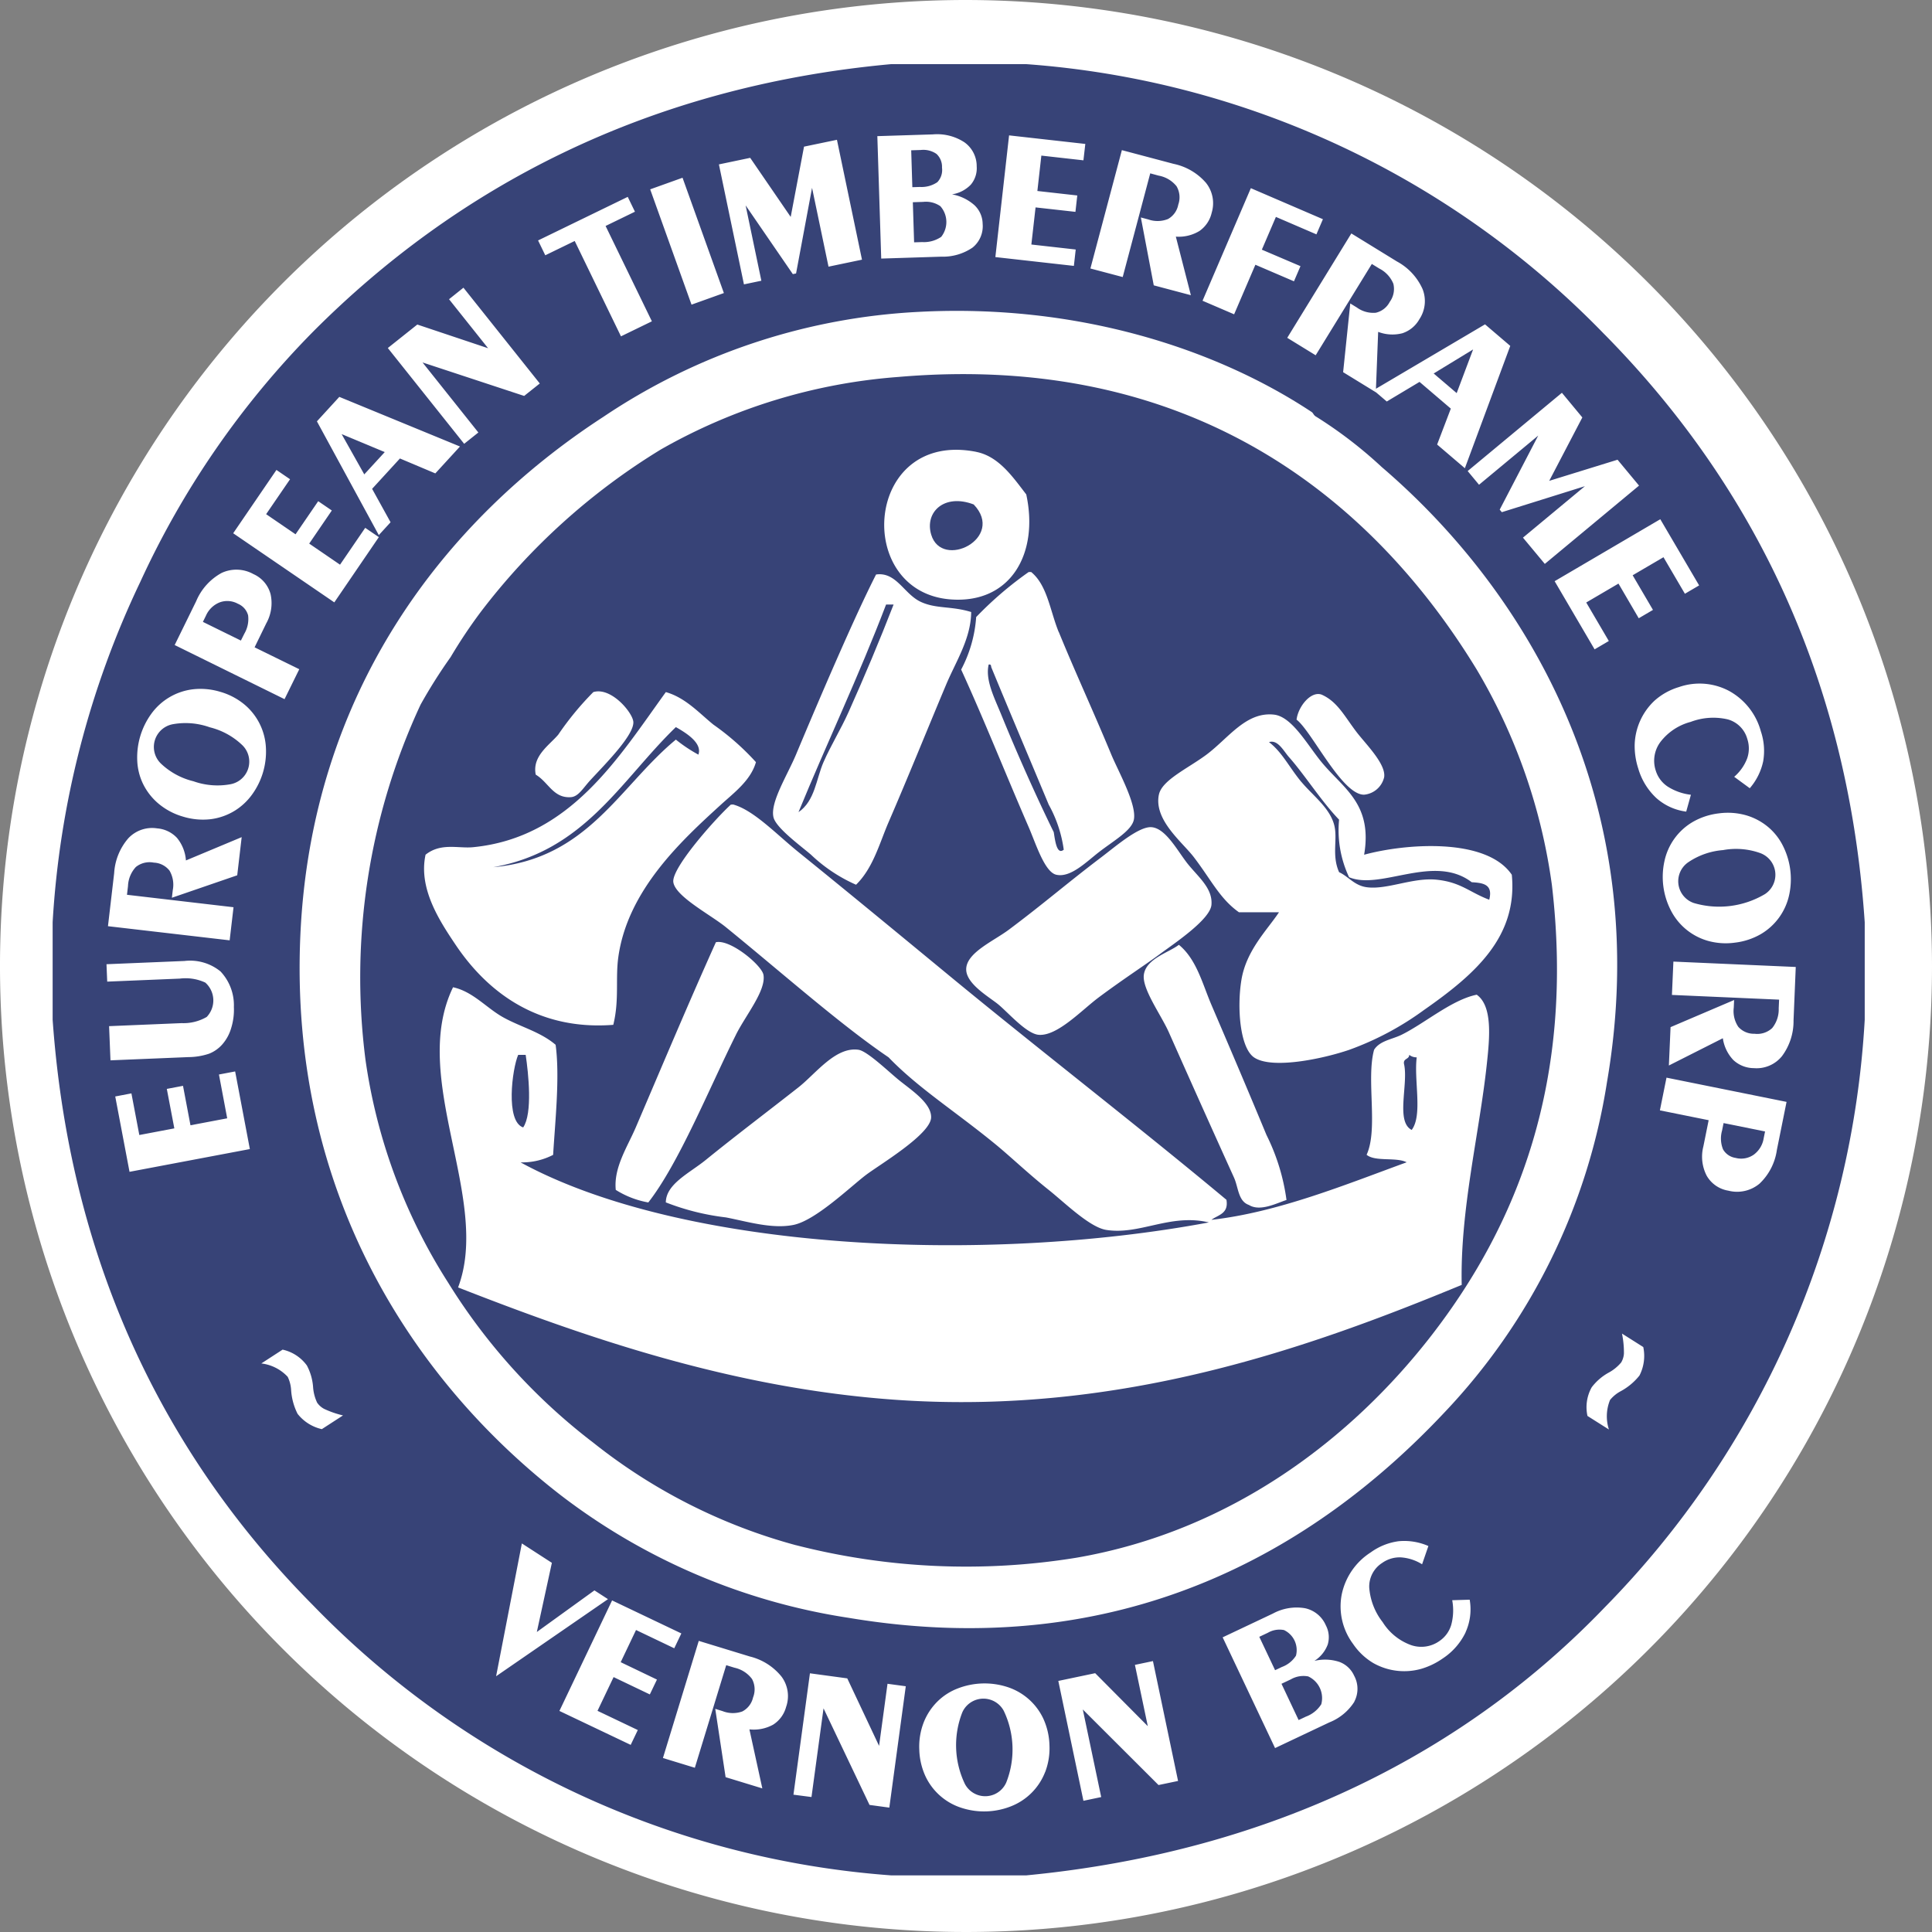 <svg id="Group_10787" data-name="Group 10787" xmlns="http://www.w3.org/2000/svg" xmlns:xlink="http://www.w3.org/1999/xlink" width="169.228" height="169.228" viewBox="0 0 169.228 169.228">
  <rect x="0" y="0" width="169.228" height="169.228" fill="#808080" stroke="none"/>
  <defs>
    <clipPath id="clip-path">
      <rect id="Rectangle_2261" data-name="Rectangle 2261" width="169.228" height="169.228" fill="none"/>
    </clipPath>
  </defs>
  <g id="Group_10786" data-name="Group 10786" clip-path="url(#clip-path)">
    <path id="Path_1180" data-name="Path 1180" d="M169.228,84.614A84.614,84.614,0,1,1,84.614,0a84.71,84.71,0,0,1,84.614,84.614" fill="#fff"/>
    <path id="Path_1181" data-name="Path 1181" d="M114.6,146.843a2.213,2.213,0,0,0-1.532.255l-.82.388,1.5,3.177.639-.3a2.689,2.689,0,0,0,1.347-1.086,2.09,2.09,0,0,0-1.137-2.432" fill="#374377"/>
    <path id="Path_1182" data-name="Path 1182" d="M29.925,38.026l1.982,3.526L33.7,39.6Z" fill="#374377"/>
    <path id="Path_1183" data-name="Path 1183" d="M152.065,101.434a1.921,1.921,0,0,0,1.558-.3,2.2,2.2,0,0,0,.861-1.427l.121-.6-3.634-.734-.133.661a2.535,2.535,0,0,0,.086,1.64,1.524,1.524,0,0,0,1.141.755" fill="#374377"/>
    <path id="Path_1184" data-name="Path 1184" d="M20.823,52.876a1.924,1.924,0,0,0-1.582-.112,2.2,2.2,0,0,0-1.2,1.161l-.269.547L21.1,56.109l.3-.6a2.539,2.539,0,0,0,.332-1.61,1.523,1.523,0,0,0-.911-1.021" fill="#374377"/>
    <path id="Path_1185" data-name="Path 1185" d="M150.947,74.46a6.292,6.292,0,0,0-3.036,1.045,2.015,2.015,0,0,0,.456,3.593,7.857,7.857,0,0,0,6.237-.787,2.024,2.024,0,0,0-.456-3.6,6.3,6.3,0,0,0-3.2-.254" fill="#374377"/>
    <path id="Path_1186" data-name="Path 1186" d="M140.535,29.284A78.376,78.376,0,0,0,89.892,5.618H78.053C56.447,7.6,39.866,16.565,27.411,29.065A76.789,76.789,0,0,0,12.284,50.978a79.974,79.974,0,0,0-7.673,29.8v8.546c1.6,22.422,10.686,39.072,22.8,51.278a78.517,78.517,0,0,0,50.643,23.666H89.892c21.925-2.112,38.72-11.042,50.643-23.448a79.811,79.811,0,0,0,22.8-51.5V80.781c-1.524-22.574-10.681-39.221-22.8-51.5m15.651,44.837a6.5,6.5,0,0,1,.535,4.25,5.266,5.266,0,0,1-2.483,3.451,5.924,5.924,0,0,1-2.279.75,5.809,5.809,0,0,1-2.379-.164,5.266,5.266,0,0,1-3.256-2.72,6.416,6.416,0,0,1-.534-4.242,5.245,5.245,0,0,1,2.491-3.452,5.956,5.956,0,0,1,2.275-.746,5.859,5.859,0,0,1,2.375.164,5.313,5.313,0,0,1,2.024,1.1,5.162,5.162,0,0,1,1.231,1.609M148.83,51.277l-1.246.731-1.876-3.2-2.7,1.581,1.779,3.034-1.246.731-1.775-3.036-2.824,1.656,1.978,3.373-1.246.731-3.5-5.97,9.254-5.428ZM138.6,36.565,135.7,42.118l5.985-1.85,1.882,2.267-8.253,6.858-1.914-2.3,5.426-4.507-7.278,2.277-.185-.223,3.374-6.487-5.185,4.307-.995-1.2,8.254-6.855ZM122.356,22.9a5.122,5.122,0,0,1,2.246,2.411,2.86,2.86,0,0,1-.276,2.651,2.658,2.658,0,0,1-1.489,1.228,3.5,3.5,0,0,1-2.121-.121l-.193,4.982,9.554-5.64,2.21,1.887-3.976,10.715-2.43-2.075,1.2-3.146-2.741-2.341-2.87,1.718-.957-.817v.007L117.647,32.6l.626-6.02.574.353a2.452,2.452,0,0,0,1.663.461,1.831,1.831,0,0,0,1.22-.95,1.921,1.921,0,0,0,.317-1.59,2.6,2.6,0,0,0-1.236-1.334l-.65-.4-4.919,8-2.49-1.53,5.615-9.142Zm-6.479-3.7-.569,1.328L111.759,19l-1.231,2.869,3.383,1.444-.57,1.327-3.379-1.45L108.1,27.531l-2.767-1.188,4.231-9.86Zm-17.61-6.049,4.524,1.2a5.13,5.13,0,0,1,2.843,1.664,2.862,2.862,0,0,1,.5,2.619,2.654,2.654,0,0,1-1.074,1.6,3.493,3.493,0,0,1-2.066.493l1.317,5.13-3.251-.863-1.13-5.946.652.173a2.457,2.457,0,0,0,1.725-.036,1.827,1.827,0,0,0,.9-1.261,1.918,1.918,0,0,0-.153-1.614,2.606,2.606,0,0,0-1.565-.926l-.737-.2-2.411,9.083-2.83-.749Zm-9.88-1.293,6.678.75L94.9,14.043l-3.686-.414-.348,3.1,3.495.393L94.2,18.557l-3.493-.39-.368,3.251,3.885.437-.161,1.435-6.877-.772Zm-6.676-.086a4.357,4.357,0,0,1,2.769.695,2.566,2.566,0,0,1,1.071,2.106,2.226,2.226,0,0,1-.515,1.6,2.891,2.891,0,0,1-1.648.851,4.033,4.033,0,0,1,1.962.945,2.285,2.285,0,0,1,.722,1.635,2.4,2.4,0,0,1-.886,2.084,4.6,4.6,0,0,1-2.742.794l-5.256.167-.34-10.724Zm-16,2.054L69.259,19l1.167-6.155,2.884-.6,2.193,10.5-2.932.612-1.442-6.905-1.4,7.5-.283.059-4.135-6.021,1.378,6.6-1.525.318L62.971,14.4Zm-5.926,1.743,3.621,10.1-2.834,1.016-3.621-10.1Zm-4.8,1.675.631,1.3-2.571,1.249L57.1,28.145l-2.708,1.316L50.34,21.108l-2.578,1.253-.631-1.3ZM36.553,28.427l6.2,2.075L39.332,26.21,40.594,25.2l6.687,8.39-1.37,1.091-8.9-2.933L41.9,37.883l-1.243.991-6.687-8.39Zm-6.831,6.336L40.29,39.11l-2.159,2.356-3.1-1.307-2.437,2.659,1.617,2.928L33.18,46.871l-5.421-9.965Zm-5.508,6.4,1.192.815-2.095,3.06L25.888,46.8l1.984-2.9,1.193.815-1.981,2.9,2.7,1.847,2.206-3.228,1.193.815-3.9,5.715-8.858-6.054Zm-7.032,11.5a5.034,5.034,0,0,1,2.229-2.478,3.065,3.065,0,0,1,2.785.1A2.675,2.675,0,0,1,23.7,52.043a3.627,3.627,0,0,1-.377,2.557L22.3,56.7l3.914,1.918-1.29,2.622L15.3,56.5ZM10,76.477a5.124,5.124,0,0,1,1.241-3.052,2.857,2.857,0,0,1,2.521-.866,2.66,2.66,0,0,1,1.741.834,3.5,3.5,0,0,1,.783,1.975l4.883-2.041-.39,3.342-5.723,1.967.078-.67a2.454,2.454,0,0,0-.282-1.7,1.83,1.83,0,0,0-1.376-.706,1.918,1.918,0,0,0-1.576.382,2.606,2.606,0,0,0-.689,1.676l-.089.758,9.333,1.09-.339,2.9L9.457,81.127ZM9.555,89.883l6.35-.265a4.046,4.046,0,0,0,2.2-.541,2.091,2.091,0,0,0-.121-3.009,4.1,4.1,0,0,0-2.243-.349l-6.35.263-.063-1.524,6.831-.284a4.215,4.215,0,0,1,3.158.918,4.317,4.317,0,0,1,1.169,3.114,5.4,5.4,0,0,1-.233,1.834,3.757,3.757,0,0,1-.772,1.43,3.022,3.022,0,0,1-1.163.824,5.806,5.806,0,0,1-1.81.3l-6.831.283Zm1.79,12.759-1.251-6.6,1.417-.271.692,3.647,3.067-.581-.659-3.458,1.419-.269.654,3.455,3.217-.61-.723-3.837,1.419-.269,1.288,6.8ZM20.583,71a5.279,5.279,0,0,1-2.185.761,5.95,5.95,0,0,1-2.383-.236,5.847,5.847,0,0,1-2.1-1.107A5.3,5.3,0,0,1,12.5,68.6a5.161,5.161,0,0,1-.478-1.968,6.506,6.506,0,0,1,1.225-4.1,5.266,5.266,0,0,1,3.661-2.156A5.937,5.937,0,0,1,19.3,60.6a5.807,5.807,0,0,1,2.11,1.109,5.263,5.263,0,0,1,1.883,3.8,6.411,6.411,0,0,1-1.223,4.1A5.36,5.36,0,0,1,20.583,71m7.607,54.182a3.757,3.757,0,0,1-2.123-1.34,5.369,5.369,0,0,1-.567-2.082,3.052,3.052,0,0,0-.3-1.162,3.769,3.769,0,0,0-2.31-1.171l1.864-1.21a3.574,3.574,0,0,1,2.125,1.387,4.74,4.74,0,0,1,.543,1.868,3.815,3.815,0,0,0,.355,1.387,1.734,1.734,0,0,0,.607.544,8.283,8.283,0,0,0,1.662.577ZM26.311,81.876c.965-21.158,12.483-36.229,26.531-45.358a54.4,54.4,0,0,1,27.623-9.2c13.917-.739,26.064,3.234,34.42,8.766.173.114.149.286.439.438a38.187,38.187,0,0,1,5.7,4.382c12.7,10.871,23.937,29.465,19.731,53.908a54.122,54.122,0,0,1-14.25,28.926c-11.235,11.952-28.122,22-52.178,17.97a55.027,55.027,0,0,1-25.216-10.744c-12.817-9.925-23.828-26.473-22.8-49.088m19.4,53.316,2.629,1.7-1.318,6.058,5.046-3.645,1.187.768-9.8,6.753ZM56.92,148.418,53.746,146.9l-1.409,2.955,3.529,1.683-.622,1.3L49,149.865l4.614-9.681,6.066,2.892-.621,1.3-3.348-1.6-1.343,2.818,3.176,1.524ZM68.86,149.5a2.657,2.657,0,0,1-1.133,1.563,3.5,3.5,0,0,1-2.084.416l1.131,5.171-3.217-.984-.907-5.984.645.2a2.452,2.452,0,0,0,1.725.028,1.83,1.83,0,0,0,.942-1.227,1.917,1.917,0,0,0-.093-1.619,2.607,2.607,0,0,0-1.529-.984l-.729-.224-2.748,8.986-2.795-.854,3.138-10.26,4.476,1.369a5.121,5.121,0,0,1,2.779,1.769,2.859,2.859,0,0,1,.4,2.635m9.036,8.832-1.734-.236-4.028-8.46-1.055,7.769L69.5,157.2l1.444-10.632,3.27.444L77,152.925l.739-5.439,1.6.217Zm13.645-3.11a5.262,5.262,0,0,1-3,3,6.4,6.4,0,0,1-4.273.146,5.246,5.246,0,0,1-3.211-2.794,5.959,5.959,0,0,1-.536-2.334,5.852,5.852,0,0,1,.379-2.35,5.306,5.306,0,0,1,1.278-1.916,5.145,5.145,0,0,1,1.713-1.08,6.5,6.5,0,0,1,4.281-.146,5.264,5.264,0,0,1,3.211,2.786,5.94,5.94,0,0,1,.54,2.338,5.8,5.8,0,0,1-.379,2.354m9.932,1.128-6.632-6.619,1.611,7.673-1.556.327-2.2-10.5,3.229-.678,4.609,4.641L99.41,145.83l1.579-.332,2.2,10.5Zm17.161-7.308a4.6,4.6,0,0,1-2.2,1.822l-4.753,2.249-4.59-9.7,4.4-2.082a4.356,4.356,0,0,1,2.817-.468,2.566,2.566,0,0,1,1.822,1.5,2.228,2.228,0,0,1,.166,1.675,2.891,2.891,0,0,1-1.171,1.438,4.024,4.024,0,0,1,2.176.084,2.284,2.284,0,0,1,1.306,1.214,2.4,2.4,0,0,1,.019,2.264m9.744-6.059a5.689,5.689,0,0,1-2.006,2.286,6.416,6.416,0,0,1-1.855.9,5.5,5.5,0,0,1-4.225-.5,5.613,5.613,0,0,1-1.776-1.684,5.5,5.5,0,0,1-.992-4.3,5.753,5.753,0,0,1,2.545-3.708,5.353,5.353,0,0,1,2.451-.98,5.272,5.272,0,0,1,2.6.421l-.552,1.6a4.008,4.008,0,0,0-1.874-.606,2.643,2.643,0,0,0-1.624.489,2.455,2.455,0,0,0-1.132,2.145,5.585,5.585,0,0,0,1.174,3.037,4.908,4.908,0,0,0,2.45,2,2.746,2.746,0,0,0,2.545-.357,2.589,2.589,0,0,0,1.016-1.41,4.839,4.839,0,0,0,.083-2.151l1.531-.045a4.867,4.867,0,0,1-.362,2.856m15.24-22.5a5.366,5.366,0,0,1-1.655,1.386,3.05,3.05,0,0,0-.928.762,3.772,3.772,0,0,0-.1,2.588l-1.879-1.188a3.574,3.574,0,0,1,.372-2.51,4.721,4.721,0,0,1,1.47-1.274,3.792,3.792,0,0,0,1.111-.9,1.746,1.746,0,0,0,.241-.779,8.239,8.239,0,0,0-.17-1.751l1.865,1.179a3.762,3.762,0,0,1-.33,2.489m-.113-53.172a6.422,6.422,0,0,1-.311-2.04,5.5,5.5,0,0,1,1.731-3.886,5.6,5.6,0,0,1,2.136-1.195,5.5,5.5,0,0,1,4.4.333,5.752,5.752,0,0,1,2.784,3.533,5.358,5.358,0,0,1,.206,2.632,5.262,5.262,0,0,1-1.175,2.358l-1.365-1a4.008,4.008,0,0,0,1.136-1.61,2.646,2.646,0,0,0,.015-1.7,2.456,2.456,0,0,0-1.711-1.719,5.577,5.577,0,0,0-3.248.218,4.91,4.91,0,0,0-2.641,1.744,2.745,2.745,0,0,0-.417,2.537A2.589,2.589,0,0,0,146.08,68.9a4.838,4.838,0,0,0,2.031.716l-.412,1.475A4.858,4.858,0,0,1,145.08,69.9a5.7,5.7,0,0,1-1.586-2.6m12.147,33.42a5.031,5.031,0,0,1-1.523,2.961,3.065,3.065,0,0,1-2.719.614,2.677,2.677,0,0,1-1.908-1.315,3.627,3.627,0,0,1-.288-2.569l.462-2.29-4.271-.862.578-2.865,10.516,2.123ZM157.1,89.381a5.124,5.124,0,0,1-1.017,3.134,2.858,2.858,0,0,1-2.452,1.046,2.658,2.658,0,0,1-1.8-.706,3.494,3.494,0,0,1-.924-1.913L146.18,93.33l.148-3.361,5.566-2.375-.03.674a2.452,2.452,0,0,0,.4,1.677,1.829,1.829,0,0,0,1.423.605,1.918,1.918,0,0,0,1.544-.5,2.6,2.6,0,0,0,.57-1.727l.034-.762-9.387-.413.128-2.92,10.718.471Z" fill="#374377"/>
    <path id="Path_1187" data-name="Path 1187" d="M18.36,63.7a6.287,6.287,0,0,0-3.2-.268,2.024,2.024,0,0,0-1.035,3.479,6.294,6.294,0,0,0,2.824,1.523,6.276,6.276,0,0,0,3.2.266,2.014,2.014,0,0,0,1.032-3.471A6.284,6.284,0,0,0,18.354,63.7" fill="#374377"/>
    <path id="Path_1188" data-name="Path 1188" d="M129.032,30.609l-3.454,2.105,2.015,1.72Z" fill="#374377"/>
    <path id="Path_1189" data-name="Path 1189" d="M87.921,149.853a2.024,2.024,0,0,0-3.627.127,7.859,7.859,0,0,0,.225,6.284,2.013,2.013,0,0,0,3.619-.127,7.858,7.858,0,0,0-.217-6.284" fill="#374377"/>
    <path id="Path_1190" data-name="Path 1190" d="M113.518,145.021a1.942,1.942,0,0,0-1.052-2.241,2.024,2.024,0,0,0-1.4.232l-.762.361,1.384,2.923.595-.282a2.465,2.465,0,0,0,1.236-.993" fill="#374377"/>
    <path id="Path_1191" data-name="Path 1191" d="M80.864,17.684l-.907.029.111,3.513.706-.022a2.685,2.685,0,0,0,1.668-.458,2.092,2.092,0,0,0-.073-2.684,2.212,2.212,0,0,0-1.506-.378" fill="#374377"/>
    <path id="Path_1192" data-name="Path 1192" d="M80.574,16.376a2.463,2.463,0,0,0,1.529-.418,1.548,1.548,0,0,0,.409-1.274,1.539,1.539,0,0,0-.48-1.2,2.02,2.02,0,0,0-1.376-.346l-.842.027.1,3.232Z" fill="#374377"/>
    <path id="Path_1193" data-name="Path 1193" d="M85.288,44.186c-2.568-.981-4.3.659-3.727,2.63.922,3.146,6.539.316,3.727-2.63" fill="#374377"/>
    <path id="Path_1194" data-name="Path 1194" d="M72.134,66.756c.643-1.47,1.529-2.9,2.192-4.382,1.382-3.087,2.722-6.265,3.946-9.423h-.658c-2.379,6.242-5.163,12.077-7.673,18.188,1.45-.991,1.552-2.919,2.192-4.383" fill="#374377"/>
    <path id="Path_1195" data-name="Path 1195" d="M86.6,58.209c-.314,1.342.494,2.9,1.1,4.383,1.431,3.514,3.1,7.242,4.6,10.3.112.675.256,2.044.876,1.534a11.274,11.274,0,0,0-1.315-3.944C90.2,66.5,88.434,62.338,86.823,58.43c-.012-.134-.033-.26-.219-.22" fill="#374377"/>
    <path id="Path_1196" data-name="Path 1196" d="M59.2,64.784A13.021,13.021,0,0,0,61.173,66.1c.367-1.021-1.1-1.919-1.973-2.411-4.793,4.632-7.992,10.858-16,12.272,8.309-.753,11.042-7.077,16-11.176" fill="#374377"/>
    <path id="Path_1197" data-name="Path 1197" d="M46.046,92.4h-.658c-.525,1.21-1.131,5.827.438,6.354.843-1.229.456-4.769.22-6.354" fill="#374377"/>
    <path id="Path_1198" data-name="Path 1198" d="M123.655,98.97c.973-1.292.182-4.347.439-6.355a1.032,1.032,0,0,1-.658-.219c0,.435-.6.279-.438.877.35,1.767-.754,4.99.658,5.7" fill="#374377"/>
    <path id="Path_1199" data-name="Path 1199" d="M69.722,135.346a60.152,60.152,0,0,0,24.554,1.1c13.679-2.351,24.206-10.555,31.131-19.5,7.505-9.7,12.543-22.293,10.524-39.445a50.241,50.241,0,0,0-6.578-18.846c-9.25-15.172-25.132-27.823-50.642-25.639a49.4,49.4,0,0,0-20.827,6.355A57.363,57.363,0,0,0,42.1,53.614a44.262,44.262,0,0,0-2.631,3.945,45.016,45.016,0,0,0-2.631,4.164A56.652,56.652,0,0,0,32.015,92.84a48.963,48.963,0,0,0,7.234,19.5,52.225,52.225,0,0,0,12.715,14.025,49.047,49.047,0,0,0,17.758,8.984m46.039-74.506c1.39.609,2.009,1.9,3.069,3.287.795,1.038,2.586,2.793,2.411,3.944a1.989,1.989,0,0,1-1.754,1.534c-1.936.04-4.578-5.547-5.919-6.574.148-1.171,1.266-2.527,2.192-2.191m-14.25,8.766c.262-1.282,2.545-2.3,4.165-3.506,1.933-1.445,3.46-3.78,5.919-3.507,1.58.176,2.913,2.643,4.166,4.164,1.9,2.308,4.485,3.631,3.727,8.108,3.625-.987,10.708-1.53,12.935,1.753.521,5.407-3.153,8.675-7.673,11.833a26.024,26.024,0,0,1-6.578,3.506c-2.328.794-6.788,1.726-8.331.657-1.233-.855-1.5-4.363-1.1-6.793.43-2.592,2.258-4.363,3.289-5.917h-3.507c-1.677-1.189-2.434-2.843-3.946-4.82-1-1.316-3.524-3.253-3.068-5.479m11.18,35.5c-.837.265-2.3,1.049-3.289.439-.956-.332-.915-1.529-1.315-2.411-1.759-3.878-3.69-8.184-5.7-12.71-.674-1.517-2.356-3.8-2.193-5.04.188-1.422,2.191-1.946,3.07-2.629,1.553,1.277,2.058,3.409,2.85,5.259,1.577,3.682,3.208,7.5,4.823,11.4a18.2,18.2,0,0,1,1.754,5.7m-8.766-29.594c.956,1.244,2.312,2.23,2.192,3.725-.1,1.309-3.336,3.442-4.6,4.383-1.147.85-3.164,2.159-5.263,3.725-1.509,1.126-3.626,3.41-5.261,3.287-1.053-.08-2.6-1.861-3.508-2.63-.743-.631-2.814-1.775-2.85-3.067-.042-1.472,2.369-2.493,3.727-3.506,2.959-2.209,5.176-4.132,8.112-6.355,1.254-.95,3.279-2.707,4.384-2.63,1.223.085,2.237,1.986,3.069,3.067M92.743,55.361c1.425,3.49,3.022,6.931,4.6,10.738.606,1.456,2.246,4.364,1.973,5.7-.2.965-1.754,1.829-3.069,2.848-1.1.852-2.476,2.259-3.728,1.972-1.022-.234-1.794-2.743-2.411-4.163-2.071-4.771-3.888-9.369-5.918-13.806a11.538,11.538,0,0,0,1.315-4.6,31.457,31.457,0,0,1,4.6-3.945h.219c1.42,1.17,1.648,3.388,2.412,5.259M85.508,39.581c1.989.391,3.223,2.224,4.384,3.726,1.122,5.189-1.368,9.564-6.577,9.2-8.613-.6-7.623-14.861,2.193-12.929M69.722,66.1c2.042-4.874,5.119-12.069,7.015-15.778,1.785-.253,2.447,1.731,3.946,2.41,1.347.612,2.646.34,4.385.876-.022,2.346-1.347,4.341-2.193,6.356-1.7,4.046-3.286,7.992-5.042,12.052-.8,1.853-1.351,4.014-2.85,5.479a13.746,13.746,0,0,1-3.946-2.63c-.955-.817-3.078-2.362-3.288-3.287-.3-1.3,1.219-3.678,1.973-5.478M48.9,64.347a26.331,26.331,0,0,1,3.069-3.725c1.57-.477,3.479,1.83,3.508,2.63.041,1.153-2.385,3.594-3.727,5.04-.688.741-1.071,1.488-1.754,1.534-1.539.1-1.953-1.311-3.069-1.972-.336-1.631,1.207-2.593,1.973-3.506M37.276,74.865c1.35-1.072,2.855-.529,4.165-.657,8.511-.837,12.752-7.881,16.881-13.586,1.727.491,2.918,1.839,4.166,2.849a22.284,22.284,0,0,1,3.727,3.287c-.457,1.6-1.909,2.668-3.069,3.725-3.439,3.135-8.18,7.491-8.988,13.367-.261,1.892.1,3.732-.439,5.917-6.519.509-10.973-2.782-13.812-7.013-1.412-2.1-3.273-4.937-2.631-7.889M64.46,90.643c-2.356,4.727-5,11.257-7.673,14.682a7.924,7.924,0,0,1-2.85-1.1c-.2-1.951,1.022-3.77,1.754-5.478,2.255-5.265,4.607-10.866,7.015-16.215,1.264-.284,4.014,2.015,4.166,2.848.25,1.376-1.556,3.543-2.412,5.26m5.481,4.6c1.508-1.184,3.246-3.582,5.261-3.287.753.11,2.576,1.866,3.508,2.63,1.058.867,2.87,2.014,2.85,3.286-.023,1.481-4.5,4.136-5.7,5.041-1.355,1.025-4.416,3.992-6.358,4.383-1.894.381-4.093-.309-5.919-.658a21.189,21.189,0,0,1-5.262-1.315c.016-1.624,2.086-2.569,3.508-3.726,2.541-2.065,5.356-4.191,8.112-6.354M40.122,112.776c2.931-7.745-4.307-18.313-.439-26.3,1.743.375,2.923,1.814,4.385,2.629,1.517.847,3.257,1.265,4.6,2.411.378,2.8-.039,6.669-.219,9.641a5.906,5.906,0,0,1-2.85.658c14.174,7.733,40.634,8.936,60.289,5.259-3.393-.8-6.047,1.122-8.988.657-1.462-.23-3.654-2.4-5.043-3.506-1.769-1.409-3.32-2.89-4.6-3.945-3.566-2.929-6.823-4.962-9.428-7.669-4.212-2.852-9.387-7.447-14.25-11.4-1.343-1.09-4.427-2.686-4.6-3.944-.172-1.224,3.667-5.541,5.042-6.793.069.015.152-.019.219,0,1.8.508,3.756,2.591,5.7,4.163,4.688,3.792,8.741,7.141,13.372,10.957,7.738,6.377,16.281,12.963,24.116,19.5.205,1.228-.732,1.314-1.316,1.753,5.845-.659,11.8-3.107,17.1-5.04-.913-.476-2.752-.025-3.508-.658,1.04-2.246-.055-6.628.657-9.2.51-.8,1.571-.9,2.412-1.315,2.025-1,4.4-3.068,6.577-3.506,1.417,1.008,1.127,3.831.878,6.136-.652,6.045-2.342,12.726-2.193,19.283-13.358,5.516-29.8,11.389-49.327,10.081-14.579-.977-27.65-5.583-38.585-9.861" fill="#374377"/>
    <path id="Path_1200" data-name="Path 1200" d="M114.008,68.509c.982,1.173,2.446,2.233,2.85,3.725.34,1.256-.238,2.656.438,4.164.813.369,1.33,1.166,2.412,1.315,1.782.246,4.047-.874,6.138-.657,2.128.221,2.875,1.106,4.6,1.753.352-1.375-.572-1.473-1.535-1.534-3.315-2.529-7.96.731-10.742-.438a9.649,9.649,0,0,1-.876-5.04c-1.545-1.6-2.991-3.9-4.385-5.478-.477-.539-.979-1.564-1.754-1.315,1.157.879,1.8,2.251,2.85,3.506" fill="#374377"/>
    <path id="Path_1201" data-name="Path 1201" d="M120.511,34.353l.012-.3-.215.127Z" fill="#f6f5f7"/>
  </g>
</svg>
